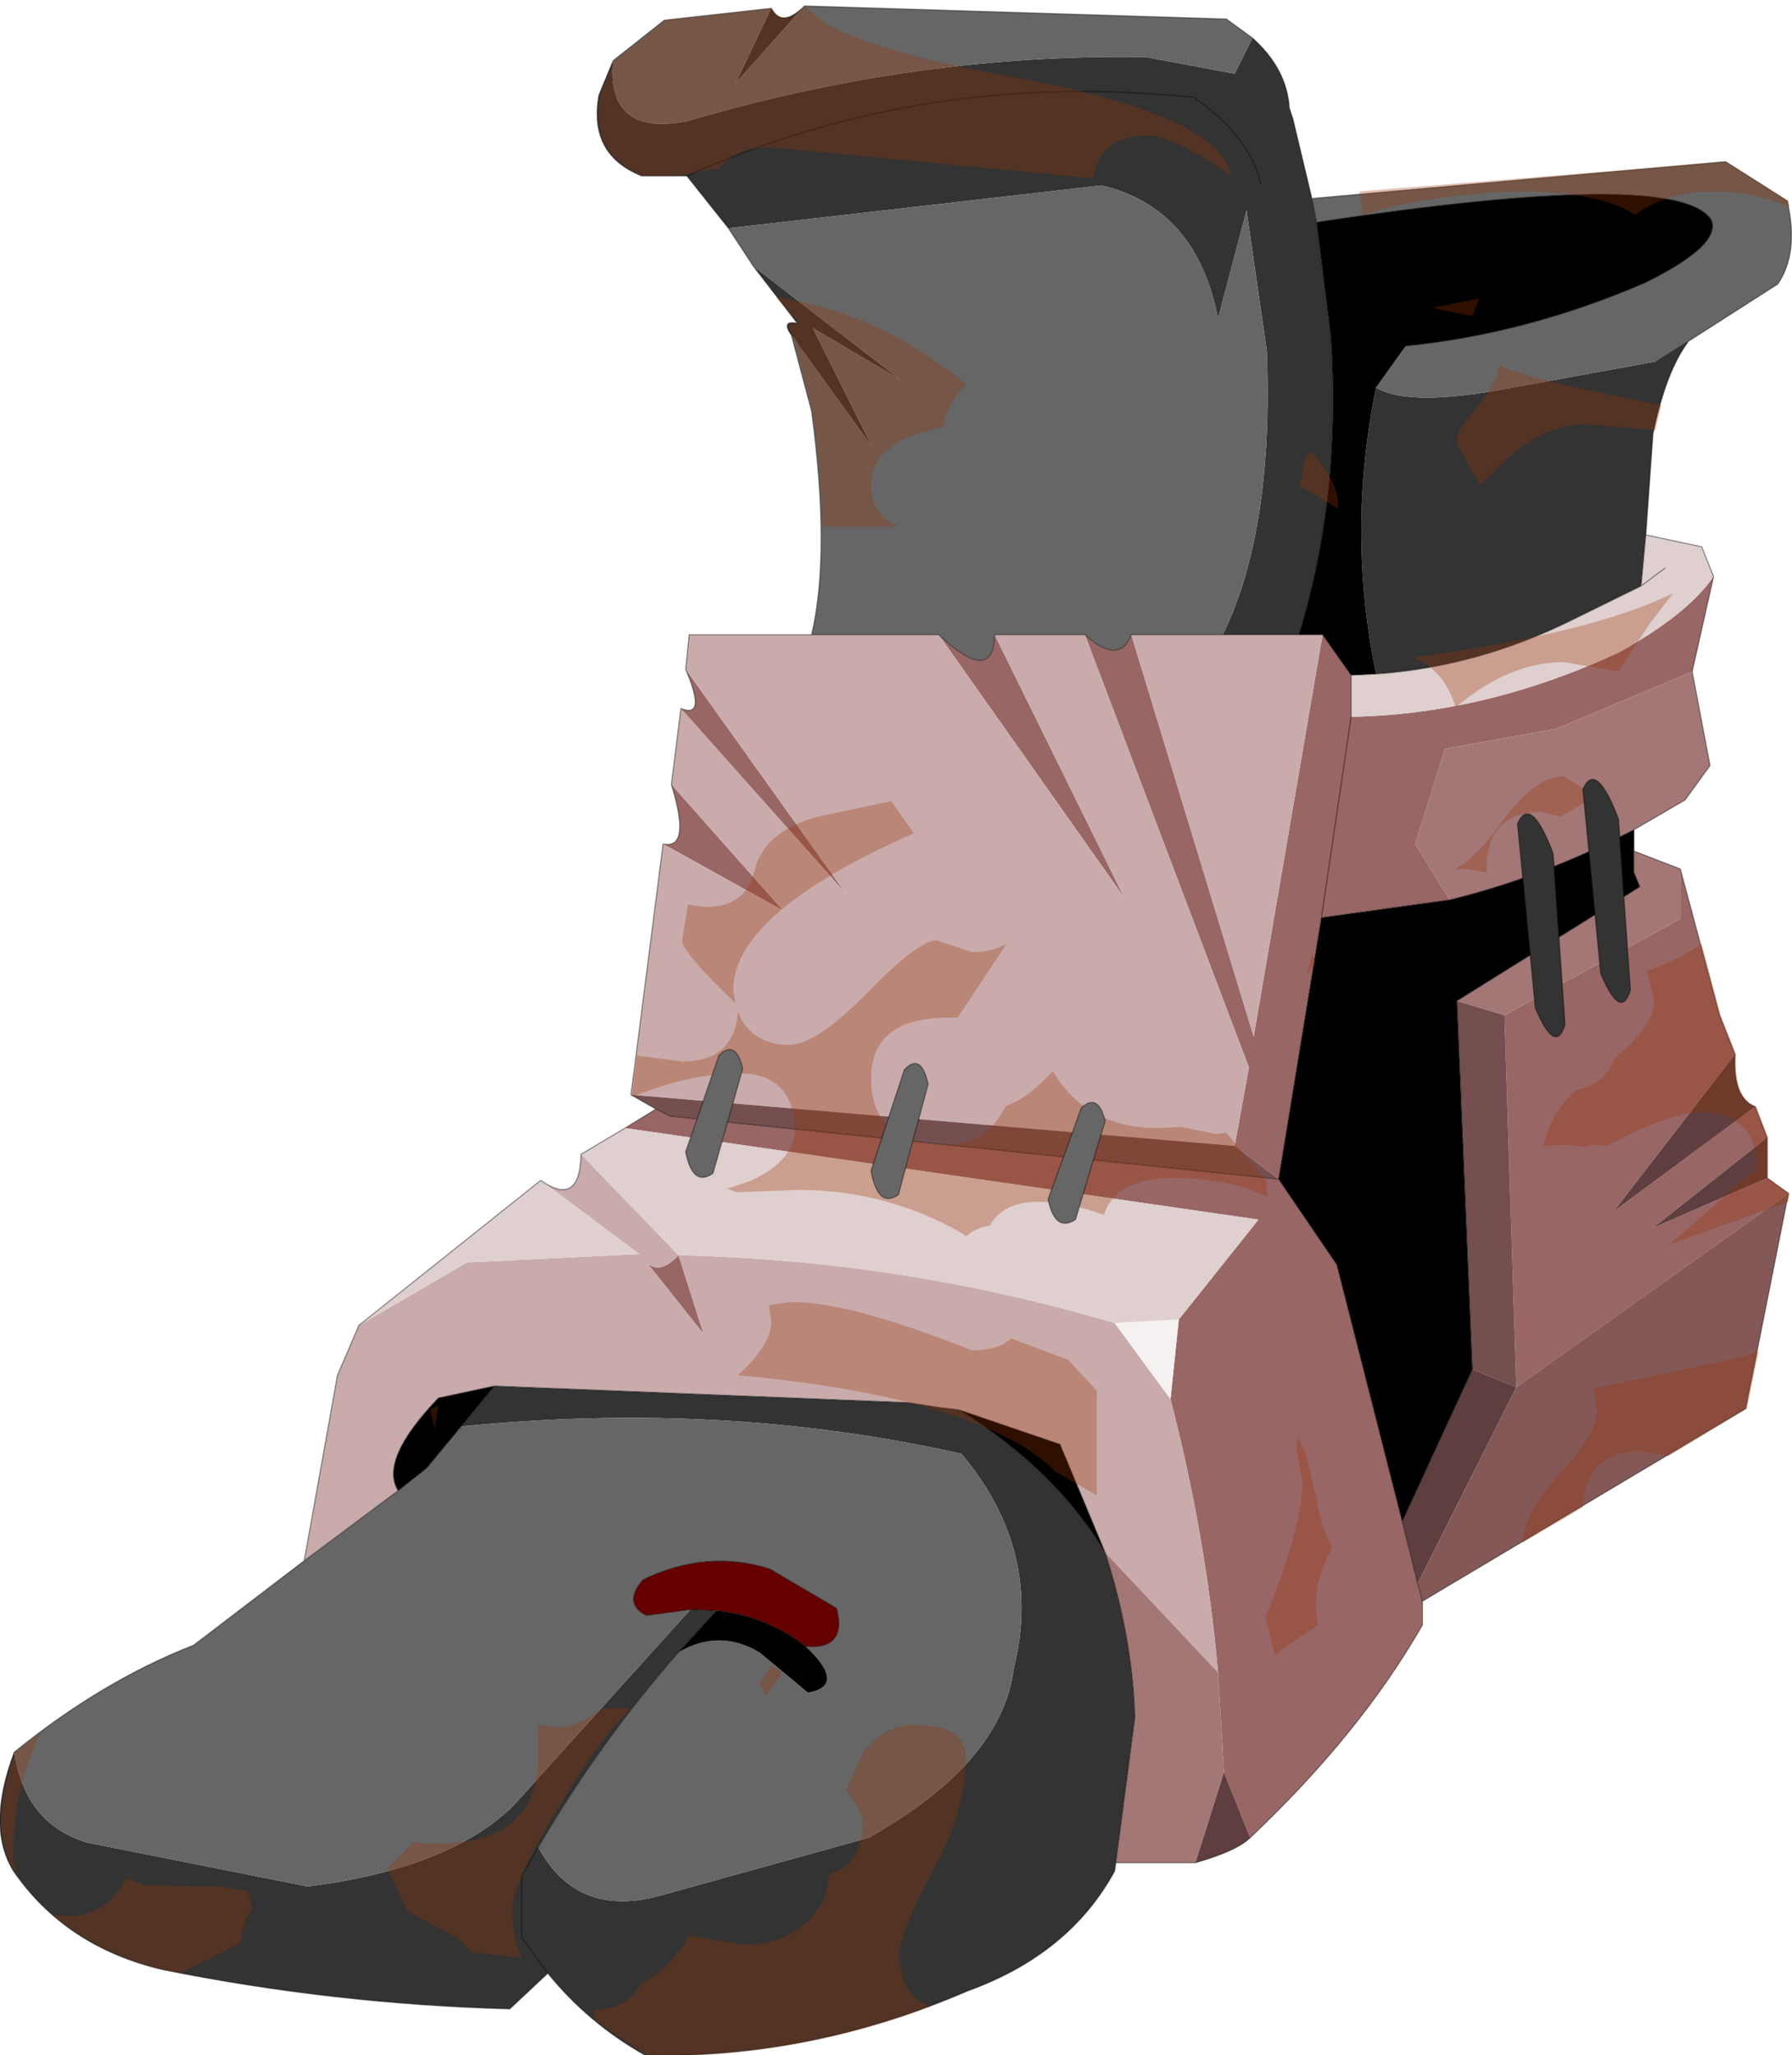 <?xml version="1.0" encoding="UTF-8" standalone="no"?>
<svg xmlns:xlink="http://www.w3.org/1999/xlink" height="86.45px" width="75.4px" xmlns="http://www.w3.org/2000/svg">
  <g transform="matrix(1.0, 0.0, 0.0, 1.0, 37.65, 43.2)">
    <path d="M-11.85 -40.65 Q-12.15 -37.45 -8.75 -38.1 0.9 -40.95 10.55 -40.8 L14.3 -40.1 15.05 -41.6 Q16.5 -40.3 16.6 -38.65 L16.75 -38.2 17.55 -34.85 17.75 -33.85 18.35 -29.05 Q18.8 -22.35 17.0 -16.5 L13.8 -16.5 Q15.95 -20.9 15.65 -28.45 L14.8 -34.35 13.6 -29.8 Q12.7 -34.45 8.7 -35.4 L-7.0 -33.6 -8.75 -35.8 -10.65 -35.8 Q-12.9 -36.7 -12.45 -39.2 L-11.85 -40.65 M15.4 -35.45 Q14.95 -37.45 12.6 -39.1 1.3 -40.3 -8.75 -35.8 1.3 -40.3 12.6 -39.1 14.95 -37.45 15.4 -35.45 M33.4 -28.85 Q32.45 -27.6 31.9 -24.95 L31.6 -20.7 31.4 -18.55 28.45 -17.1 Q24.5 -15.15 20.25 -14.85 19.0 -20.85 20.25 -26.9 21.65 -26.05 26.0 -26.9 L32.05 -28.0 33.4 -28.85 M9.3 35.15 L9.25 35.5 Q7.35 39.0 3.05 40.55 -3.55 43.4 -10.5 43.25 -12.9 41.9 -14.6 39.8 L-16.2 41.3 Q-23.6 41.1 -30.8 39.65 -34.85 38.7 -37.05 35.55 -38.25 33.7 -37.05 30.5 -36.6 33.5 -34.0 34.3 L-24.7 36.15 Q-18.75 35.4 -16.05 32.75 L-8.6 24.5 -7.5 24.55 -9.1 26.3 Q-12.4 30.05 -15.0 34.5 -13.35 37.55 -9.75 36.5 L-1.1 34.1 Q4.5 30.95 5.0 27.0 6.25 22.05 2.8 17.95 -7.2 15.7 -18.25 16.8 L-16.85 15.1 0.6 15.8 1.85 16.0 2.7 16.1 Q6.75 18.6 8.85 22.1 10.0 25.65 10.1 29.05 L9.3 35.15 M-4.35 -29.1 Q-4.8 -29.75 -4.1 -29.6 L-5.95 -32.0 0.2 -27.25 -3.45 -29.4 -0.95 -24.4 -4.35 -29.1 M-5.2 -42.85 Q-4.75 -42.0 -3.8 -42.95 L-6.7 -39.7 -5.2 -42.85 M-14.6 39.8 L-15.7 38.3 -15.7 35.7 -15.0 34.5 -15.7 35.7 -15.7 38.3 -14.6 39.8" fill="#333333" fill-rule="evenodd" stroke="none"/>
    <path d="M15.05 -41.6 L14.3 -40.1 10.55 -40.8 Q0.9 -40.95 -8.75 -38.1 -12.15 -37.45 -11.85 -40.65 L-9.7 -42.35 -5.2 -42.85 -6.7 -39.7 -3.8 -42.95 13.95 -42.4 15.05 -41.6 M17.55 -34.85 L34.95 -36.4 37.55 -34.75 Q38.05 -32.55 37.15 -31.25 L33.4 -28.85 32.05 -28.0 26.0 -26.9 Q21.65 -26.05 20.25 -26.9 L21.5 -28.65 Q26.55 -29.15 31.55 -31.3 34.8 -32.9 34.35 -33.95 32.95 -36.15 17.75 -33.85 L17.55 -34.85 M-37.05 30.5 Q-33.35 27.5 -29.5 26.0 L-24.85 22.45 -20.9 19.5 -19.7 18.55 -18.25 16.8 Q-7.2 15.7 2.8 17.95 6.25 22.05 5.0 27.0 4.5 30.95 -1.1 34.1 L-9.75 36.5 Q-13.35 37.55 -15.0 34.5 -12.4 30.05 -9.1 26.3 -7.4 25.3 -5.7 26.3 L-3.65 28.0 Q-2.0 27.7 -3.75 26.05 -2.0 26.2 -2.45 24.45 L-5.25 22.8 Q-7.9 21.95 -10.6 23.25 -11.45 24.25 -10.45 24.75 L-8.6 24.5 -16.05 32.75 Q-18.75 35.4 -24.7 36.15 L-34.0 34.3 Q-36.6 33.5 -37.05 30.5 M-3.5 -16.5 Q-2.7 -19.9 -3.5 -25.9 L-4.35 -29.1 -0.95 -24.4 -3.45 -29.4 0.2 -27.25 -5.95 -32.0 -7.0 -33.6 8.7 -35.4 Q12.7 -34.45 13.6 -29.8 L14.8 -34.35 15.65 -28.45 Q15.95 -20.9 13.8 -16.5 L9.95 -16.5 Q9.45 -15.2 8.0 -16.5 L4.2 -16.5 Q4.15 -14.35 1.85 -16.5 L-3.5 -16.5" fill="#666666" fill-rule="evenodd" stroke="none"/>
    <path d="M31.1 -8.3 L31.1 -7.4 31.1 -6.5 31.35 -5.9 23.65 -1.1 24.3 14.4 21.35 20.8 18.6 10.0 16.15 6.4 17.95 -4.6 23.35 -5.35 Q27.25 -6.3 31.1 -8.3 M17.0 -16.5 Q18.8 -22.35 18.35 -29.05 L17.75 -33.85 Q32.95 -36.15 34.35 -33.95 34.8 -32.9 31.55 -31.3 26.55 -29.15 21.5 -28.65 L20.25 -26.9 Q19.0 -20.85 20.25 -14.85 L19.2 -14.8 18.0 -16.5 17.0 -16.5 M18.35 -29.05 L21.5 -28.65 18.35 -29.05 M-3.75 26.05 Q-2.0 27.7 -3.65 28.0 L-5.7 26.3 Q-7.4 25.3 -9.1 26.3 L-7.5 24.55 Q-5.45 24.75 -3.75 26.05 M-18.25 16.8 L-19.7 18.55 -20.9 19.5 Q-21.7 18.2 -19.2 15.6 L-16.85 15.1 -18.25 16.8 M2.7 16.1 L6.95 17.55 8.85 22.1 Q6.75 18.6 2.7 16.1" fill="#000000" fill-rule="evenodd" stroke="none"/>
    <path d="M34.45 -18.95 L33.55 -14.95 27.85 -12.55 23.15 -11.7 21.9 -7.7 23.35 -5.35 17.95 -4.6 16.15 6.4 18.6 10.0 21.35 20.8 22.0 23.4 22.2 24.15 22.2 25.15 Q19.6 29.7 14.95 34.1 L13.85 31.35 13.6 27.15 Q13.1 21.45 11.6 15.65 L11.95 12.3 15.3 8.1 -11.35 4.25 -10.05 3.45 -9.45 3.75 16.15 6.4 14.3 5.0 14.9 1.7 8.0 -16.5 Q9.45 -15.2 9.95 -16.5 L15.1 0.4 18.0 -16.5 19.2 -14.8 19.2 -13.05 Q24.85 -13.15 30.45 -15.75 33.35 -17.35 34.45 -18.95 M33.05 -6.65 L34.7 -0.5 35.35 1.15 30.25 7.75 36.2 3.35 36.7 4.65 31.9 8.45 36.7 6.35 37.6 7.0 26.15 15.15 25.65 -0.5 33.05 -4.55 33.05 -6.65 M-9.75 -7.7 Q-8.55 -7.45 -9.4 -10.2 L-4.7 -4.9 -9.75 -7.7 M-9.0 -13.4 Q-7.9 -12.95 -8.8 -15.05 L-2.05 -5.6 -9.0 -13.4 M1.85 -16.5 Q4.15 -14.35 4.2 -16.5 L9.65 -5.45 1.85 -16.5 M-9.1 9.6 L-8.05 12.9 -10.4 9.95 Q-9.85 10.4 -9.1 9.6 M19.2 -13.05 L17.95 -4.6 19.2 -13.05" fill="#996666" fill-rule="evenodd" stroke="none"/>
    <path d="M-24.85 22.45 L-23.45 14.65 -22.55 12.55 -18.0 9.9 -10.75 9.55 -14.9 6.45 Q-13.25 7.6 -13.2 5.35 L-9.1 9.6 Q-9.85 10.4 -10.4 9.95 L-8.05 12.9 -9.1 9.6 Q0.3 9.8 9.25 12.45 L11.6 15.65 Q13.1 21.45 13.6 27.15 L8.85 22.1 6.95 17.55 2.7 16.1 1.85 16.0 0.6 15.8 -16.85 15.1 -19.2 15.6 Q-21.7 18.2 -20.9 19.5 L-24.85 22.45 M-11.1 2.85 L-9.75 -7.7 -4.7 -4.9 -9.4 -10.2 -9.0 -13.4 -2.05 -5.6 -8.8 -15.05 -8.65 -16.5 -3.5 -16.5 1.85 -16.5 9.65 -5.45 4.2 -16.5 8.0 -16.5 14.9 1.7 14.3 5.0 -11.1 2.85 M13.8 -16.5 L17.0 -16.5 18.0 -16.5 15.1 0.4 9.95 -16.5 13.8 -16.5" fill="#c9abab" fill-rule="evenodd" stroke="none"/>
    <path d="M31.6 -20.7 L33.95 -20.2 34.45 -18.95 Q33.35 -17.35 30.45 -15.75 24.85 -13.15 19.2 -13.05 L19.2 -14.8 20.25 -14.85 Q24.5 -15.15 28.45 -17.1 L31.4 -18.55 31.6 -20.7 M-22.55 12.55 L-14.9 6.45 -10.75 9.55 -18.0 9.9 -22.55 12.55 M-13.2 5.35 L-11.35 4.25 15.3 8.1 11.95 12.3 9.25 12.45 Q0.3 9.8 -9.1 9.6 L-13.2 5.35 M31.4 -18.55 L32.4 -19.3 31.4 -18.55" fill="#e0cfcf" fill-rule="evenodd" stroke="none"/>
    <path d="M-10.05 3.45 L-11.1 2.85 14.3 5.0 16.15 6.4 -9.45 3.75 -10.05 3.45 M23.65 -1.1 L25.65 -0.5 26.15 15.15 24.3 14.4 23.65 -1.1" fill="#754f4f" fill-rule="evenodd" stroke="none"/>
    <path d="M-8.6 24.5 L-10.45 24.75 Q-11.45 24.25 -10.6 23.25 -7.9 21.95 -5.25 22.8 L-2.45 24.45 Q-2.0 26.2 -3.75 26.05 -5.45 24.75 -7.5 24.55 L-8.6 24.5" fill="#660000" fill-rule="evenodd" stroke="none"/>
    <path d="M33.55 -14.95 L34.3 -11.0 33.25 -9.55 31.1 -8.3 Q27.25 -6.3 23.35 -5.35 L21.9 -7.7 23.15 -11.7 27.85 -12.55 33.55 -14.95 M31.1 -7.4 L33.05 -6.65 33.05 -4.55 25.65 -0.5 23.65 -1.1 31.35 -5.9 31.1 -6.5 31.1 -7.4 M12.65 35.15 L9.3 35.15 10.1 29.05 Q10.0 25.65 8.85 22.1 L13.6 27.15 13.85 31.35 12.65 35.15" fill="#a47777" fill-rule="evenodd" stroke="none"/>
    <path d="M35.35 1.15 Q35.25 3.0 36.2 3.35 L30.25 7.75 35.35 1.15 M36.7 4.65 L36.7 6.35 31.9 8.45 36.7 4.65 M14.95 34.1 Q14.4 34.65 12.65 35.15 L13.85 31.35 14.95 34.1 M21.35 20.8 L24.3 14.4 26.15 15.15 22.0 23.4 21.35 20.8" fill="#5e3e3e" fill-rule="evenodd" stroke="none"/>
    <path d="M11.6 15.65 L9.25 12.45 11.95 12.3 11.6 15.65" fill="#f5f1f1" fill-rule="evenodd" stroke="none"/>
    <path d="M37.6 7.0 L35.8 16.05 22.2 24.15 22.0 23.4 26.15 15.15 37.6 7.0" fill="#855858" fill-rule="evenodd" stroke="none"/>
    <path d="M-11.85 -40.65 L-12.45 -39.2 Q-12.9 -36.7 -10.65 -35.8 L-8.75 -35.8 Q1.3 -40.3 12.6 -39.1 14.95 -37.45 15.4 -35.45 M-3.8 -42.95 L13.95 -42.4 15.05 -41.6 Q16.5 -40.3 16.6 -38.65 L16.75 -38.2 17.55 -34.85 34.95 -36.4 37.55 -34.75 Q38.05 -32.55 37.15 -31.25 L33.4 -28.85 Q32.45 -27.6 31.9 -24.95 L31.6 -20.7 33.95 -20.2 34.45 -18.95 33.55 -14.95 34.3 -11.0 33.25 -9.55 31.1 -8.3 31.1 -7.4 33.05 -6.65 34.7 -0.5 35.35 1.15 Q35.25 3.0 36.2 3.35 L36.7 4.65 36.7 6.35 37.6 7.0 35.8 16.05 22.2 24.15 22.2 25.15 Q19.6 29.7 14.95 34.1 14.4 34.65 12.65 35.15 L9.3 35.15 9.25 35.5 Q7.35 39.0 3.05 40.55 -3.55 43.4 -10.5 43.25 -12.9 41.9 -14.6 39.8 L-16.2 41.3 Q-23.6 41.1 -30.8 39.65 -34.85 38.7 -37.05 35.55 -38.25 33.7 -37.05 30.5 -33.35 27.5 -29.5 26.0 L-24.85 22.45 -23.45 14.65 -22.55 12.55 -14.9 6.45 Q-13.25 7.6 -13.2 5.35 L-11.35 4.25 -10.05 3.45 -11.1 2.85 -9.75 -7.7 Q-8.55 -7.45 -9.4 -10.2 L-9.0 -13.4 Q-7.9 -12.95 -8.8 -15.05 L-8.65 -16.5 -3.5 -16.5 Q-2.7 -19.9 -3.5 -25.9 L-4.35 -29.1 Q-4.8 -29.75 -4.1 -29.6 L-5.95 -32.0 -7.0 -33.6 -8.75 -35.8 M13.8 -16.5 L17.0 -16.5 Q18.8 -22.35 18.35 -29.05 L17.75 -33.85 17.55 -34.85 M4.2 -16.5 Q4.15 -14.35 1.85 -16.5 L-3.5 -16.5 M4.2 -16.5 L8.0 -16.5 Q9.45 -15.2 9.95 -16.5 L13.8 -16.5 M20.25 -14.85 L19.2 -14.8 19.2 -13.05 17.95 -4.6 16.15 6.4 18.6 10.0 21.35 20.8 24.3 14.4 23.65 -1.1 31.35 -5.9 31.1 -6.5 31.1 -7.4 M18.0 -16.5 L17.0 -16.5 M19.2 -14.8 L18.0 -16.5 M20.25 -14.85 Q24.5 -15.15 28.45 -17.1 L31.4 -18.55 31.6 -20.7 M21.5 -28.65 Q26.55 -29.15 31.55 -31.3 34.8 -32.9 34.35 -33.95 32.95 -36.15 17.75 -33.85 M33.4 -28.85 L32.05 -28.0 M21.5 -28.65 L18.35 -29.05 M32.4 -19.3 L31.4 -18.55 M-11.85 -40.65 L-9.7 -42.35 -5.2 -42.85 Q-4.75 -42.0 -3.8 -42.95 M-10.05 3.45 L-9.45 3.75 16.15 6.4 M-20.9 19.5 L-24.85 22.45 M-8.6 24.5 L-10.45 24.75 Q-11.45 24.25 -10.6 23.25 -7.9 21.95 -5.25 22.8 L-2.45 24.45 Q-2.0 26.2 -3.75 26.05 -5.45 24.75 -7.5 24.55 L-9.1 26.3 Q-12.4 30.05 -15.0 34.5 L-15.7 35.7 -15.7 38.3 -14.6 39.8 M-18.25 16.8 L-19.7 18.55 -20.9 19.5 Q-21.7 18.2 -19.2 15.6 L-16.85 15.1 0.6 15.8 1.85 16.0 2.7 16.1 6.95 17.55 8.85 22.1 Q6.75 18.6 2.7 16.1 M-16.85 15.1 L-18.25 16.8 M-8.6 24.5 L-7.5 24.55 M23.35 -5.35 Q27.25 -6.3 31.1 -8.3 M23.35 -5.35 L17.95 -4.6 M8.85 22.1 Q10.0 25.65 10.1 29.05 L9.3 35.15 M22.0 23.4 L22.2 24.15 M21.35 20.8 L22.0 23.4" fill="none" stroke="#000000" stroke-linecap="round" stroke-linejoin="round" stroke-opacity="0.4" stroke-width="0.05"/>
    <path d="M-3.0 -8.9 L-0.15 -9.5 0.8 -8.15 Q-6.8 -4.8 -6.8 -1.55 L-6.7 -1.0 Q-8.95 -3.15 -8.95 -3.65 L-8.7 -5.15 -7.95 -5.05 Q-6.25 -5.05 -5.9 -6.6 -5.45 -8.35 -3.0 -8.9 M30.45 -14.95 L28.15 -15.35 Q25.85 -15.35 23.6 -13.45 23.1 -15.05 21.8 -15.55 29.3 -16.55 32.75 -18.25 L31.75 -16.95 30.45 -14.95 M24.3 -29.9 L22.6 -30.25 24.6 -30.65 24.3 -29.9 M24.55 -26.15 Q25.4 -27.15 25.4 -27.85 26.9 -27.2 30.15 -26.6 L32.25 -26.15 32.0 -25.1 29.05 -25.35 Q27.25 -25.35 25.55 -23.7 L24.65 -22.8 Q23.65 -24.35 23.65 -24.75 23.65 -25.1 24.55 -26.15 M3.0 -27.05 Q2.1 -26.05 2.05 -25.25 -1.0 -24.65 -1.0 -22.8 -1.0 -21.5 0.2 -21.05 L-2.3 -21.05 -3.05 -21.05 Q-3.1 -23.25 -3.45 -25.9 L-4.3 -29.1 Q-4.75 -29.75 -4.05 -29.6 L-5.0 -30.7 Q-0.75 -30.1 3.0 -27.05 M17.25 -23.95 L17.25 -24.0 17.55 -24.2 Q18.65 -22.9 18.65 -22.05 L18.65 -21.8 17.05 -22.75 17.25 -23.95 M14.15 -35.8 Q11.7 -37.5 10.65 -37.5 8.65 -37.5 8.35 -35.7 L-5.2 -37.0 Q-6.75 -37.0 -7.4 -36.1 L-7.65 -36.1 -9.1 -35.8 -10.6 -35.8 Q-12.85 -36.7 -12.4 -39.2 L-11.8 -40.65 -9.65 -42.35 -5.15 -42.85 Q-4.7 -42.0 -3.75 -42.95 -2.5 -41.3 4.75 -40.0 13.7 -38.4 14.15 -35.8 M19.7 -34.15 L19.55 -35.15 35.0 -36.4 37.6 -34.75 37.65 -34.5 Q36.05 -35.15 34.5 -35.15 32.45 -35.15 31.15 -34.15 29.7 -35.15 26.15 -35.15 L25.15 -35.1 Q21.75 -34.85 19.7 -34.15 M-11.05 2.85 L-10.85 1.2 -8.95 1.45 Q-6.75 1.45 -6.6 -0.65 L-6.45 -0.3 Q-5.8 0.75 -4.45 0.75 -3.3 0.75 -1.15 -1.45 1.0 -3.65 1.75 -3.65 L3.25 -3.15 Q4.1 -3.15 4.7 -3.5 L2.65 -0.4 2.3 -0.4 Q-1.0 -0.4 -1.0 2.15 -1.0 4.95 2.25 4.95 3.65 4.95 4.45 3.7 L4.7 3.3 Q5.55 3.05 6.65 1.85 8.05 4.25 11.1 4.25 L12.05 4.2 13.5 4.5 13.95 4.45 15.65 6.5 15.65 6.85 15.7 7.15 Q14.05 6.35 11.7 6.35 9.3 6.35 8.8 7.9 7.25 7.35 6.05 7.35 4.55 7.35 4.0 8.35 3.4 8.45 3.0 8.8 L2.7 8.6 Q-0.45 6.85 -4.05 6.85 L-6.65 6.95 -7.05 6.8 -6.15 6.5 Q-4.2 5.65 -4.2 4.25 -4.3 1.95 -6.55 1.95 -8.6 1.95 -10.95 2.9 L-11.05 2.85 M32.55 18.05 L31.4 17.85 Q29.1 17.85 28.95 20.2 L26.4 21.7 Q26.45 20.75 27.3 19.6 L27.9 18.85 28.0 18.75 Q29.55 17.05 29.55 16.15 L29.4 15.2 35.55 13.9 36.35 13.65 35.85 16.05 32.55 18.05 M16.95 17.25 L17.3 17.95 18.0 21.0 18.4 21.9 18.25 22.2 Q17.7 23.35 17.7 24.35 L17.8 25.15 16.25 26.2 16.0 26.45 15.6 24.8 15.75 24.45 Q17.15 20.9 17.15 19.1 L16.9 17.7 16.95 17.25 M17.35 -2.2 L17.55 -3.1 17.7 -2.7 17.35 -2.2 M28.15 -10.55 L29.5 -9.7 28.0 -8.85 27.2 -9.05 Q24.9 -9.05 24.9 -6.6 L24.9 -6.5 24.0 -6.65 23.5 -6.6 Q24.4 -7.05 25.4 -8.45 26.9 -10.55 28.15 -10.55 M31.95 -1.1 L31.65 -2.35 Q33.1 -2.9 33.95 -3.5 L34.75 -0.5 35.4 1.15 Q35.3 3.0 36.25 3.35 L36.75 4.65 36.75 6.35 37.65 7.0 37.6 7.35 35.1 8.25 32.6 9.15 36.3 5.9 Q36.2 3.6 33.95 3.6 32.5 3.6 30.0 5.0 L29.3 4.95 29.05 5.05 28.2 4.95 27.3 5.0 Q27.55 3.7 28.65 2.65 29.85 2.45 30.3 1.3 31.95 -0.05 31.95 -1.1 M-1.35 33.4 Q-1.35 33.05 -2.05 32.1 L-1.35 30.55 -1.35 30.5 Q-0.4 29.35 0.8 29.35 3.0 29.35 3.0 30.75 3.0 32.85 1.6 35.5 0.2 38.15 0.2 39.0 0.2 40.75 1.5 41.2 -4.35 43.4 -10.45 43.25 L-12.6 41.8 -12.7 41.35 Q-11.3 41.3 -10.8 40.4 L-10.55 40.15 Q-9.5 39.65 -8.65 38.2 L-6.35 38.6 Q-4.65 38.6 -3.6 37.55 -2.8 36.7 -2.8 35.75 L-2.8 35.65 Q-1.35 35.25 -1.35 33.4 M-4.75 27.15 L-5.4 28.15 -5.7 27.65 -5.2 26.85 -4.75 27.15 M-19.35 16.95 L-19.55 16.1 -19.2 15.9 -19.35 16.85 -19.35 16.95 M-21.35 35.4 L-20.25 34.3 -19.3 34.35 Q-15.0 34.35 -15.0 30.65 L-15.0 29.35 -14.1 29.45 Q-13.45 29.45 -12.25 28.65 L-11.1 28.65 Q-12.3 29.85 -13.55 31.85 -16.1 35.9 -16.1 37.1 -16.1 38.2 -15.7 39.15 L-17.85 38.9 Q-18.15 38.45 -18.7 38.15 L-20.5 37.2 -21.35 35.4 M-37.0 35.55 Q-38.2 33.7 -37.0 30.5 L-35.9 29.65 Q-37.1 31.9 -37.1 35.05 L-36.9 35.65 -37.0 35.55 M-32.35 35.8 L-31.55 36.1 -28.45 36.15 -27.2 36.35 -27.05 37.1 Q-27.45 37.65 -27.5 38.5 L-30.05 39.8 -30.75 39.65 Q-33.5 39.0 -35.4 37.35 L-34.85 37.4 Q-33.15 37.4 -32.35 35.8 M-5.3 11.7 L-4.7 11.6 Q-2.45 11.35 3.25 13.6 4.35 13.6 4.9 13.1 L7.3 14.0 8.5 15.3 8.5 19.7 6.75 18.7 Q5.5 17.4 2.65 16.4 -1.0 15.15 -6.6 14.65 L-6.55 14.6 Q-5.2 13.35 -5.2 12.4 L-5.3 11.7" fill="#993300" fill-opacity="0.302" fill-rule="evenodd" stroke="none"/>
    <path d="M-7.65 6.15 Q-8.5 6.75 -8.8 5.25 L-7.4 1.2 Q-6.7 0.5 -6.4 1.75 L-7.65 6.15" fill="#666666" fill-rule="evenodd" stroke="none"/>
    <path d="M-7.65 6.15 L-6.4 1.75 Q-6.7 0.5 -7.4 1.2 L-8.8 5.25 Q-8.5 6.75 -7.65 6.15 Z" fill="none" stroke="#000000" stroke-linecap="round" stroke-linejoin="round" stroke-opacity="0.4" stroke-width="0.05"/>
    <path d="M0.15 7.05 Q-0.7 7.65 -1.0 6.05 L0.4 1.8 Q1.1 1.05 1.4 2.4 L0.15 7.05" fill="#666666" fill-rule="evenodd" stroke="none"/>
    <path d="M0.15 7.05 L1.4 2.4 Q1.1 1.05 0.4 1.8 L-1.0 6.05 Q-0.7 7.65 0.15 7.05 Z" fill="none" stroke="#000000" stroke-linecap="round" stroke-linejoin="round" stroke-opacity="0.4" stroke-width="0.05"/>
    <path d="M7.6 8.1 Q6.75 8.65 6.45 7.25 L7.85 3.4 Q8.55 2.75 8.85 3.95 L7.6 8.1" fill="#666666" fill-rule="evenodd" stroke="none"/>
    <path d="M7.6 8.1 L8.85 3.95 Q8.55 2.75 7.85 3.4 L6.45 7.25 Q6.75 8.65 7.6 8.1 Z" fill="none" stroke="#000000" stroke-linecap="round" stroke-linejoin="round" stroke-opacity="0.4" stroke-width="0.05"/>
    <path d="M28.95 -10.0 Q29.5 -11.25 30.45 -8.75 L30.95 -1.55 Q30.55 -0.25 29.7 -2.25 L28.95 -10.0" fill="#333333" fill-rule="evenodd" stroke="none"/>
    <path d="M28.95 -10.0 L29.7 -2.25 Q30.55 -0.25 30.95 -1.55 L30.45 -8.75 Q29.5 -11.25 28.95 -10.0 Z" fill="none" stroke="#000000" stroke-linecap="round" stroke-linejoin="round" stroke-opacity="0.4" stroke-width="0.05"/>
    <path d="M26.2 -8.55 Q26.75 -9.8 27.7 -7.3 L28.2 -0.1 Q27.8 1.2 26.95 -0.8 L26.2 -8.55" fill="#333333" fill-rule="evenodd" stroke="none"/>
    <path d="M26.2 -8.55 L26.95 -0.8 Q27.8 1.2 28.2 -0.1 L27.7 -7.3 Q26.75 -9.8 26.2 -8.55 Z" fill="none" stroke="#000000" stroke-linecap="round" stroke-linejoin="round" stroke-opacity="0.4" stroke-width="0.05"/>
  </g>
</svg>
